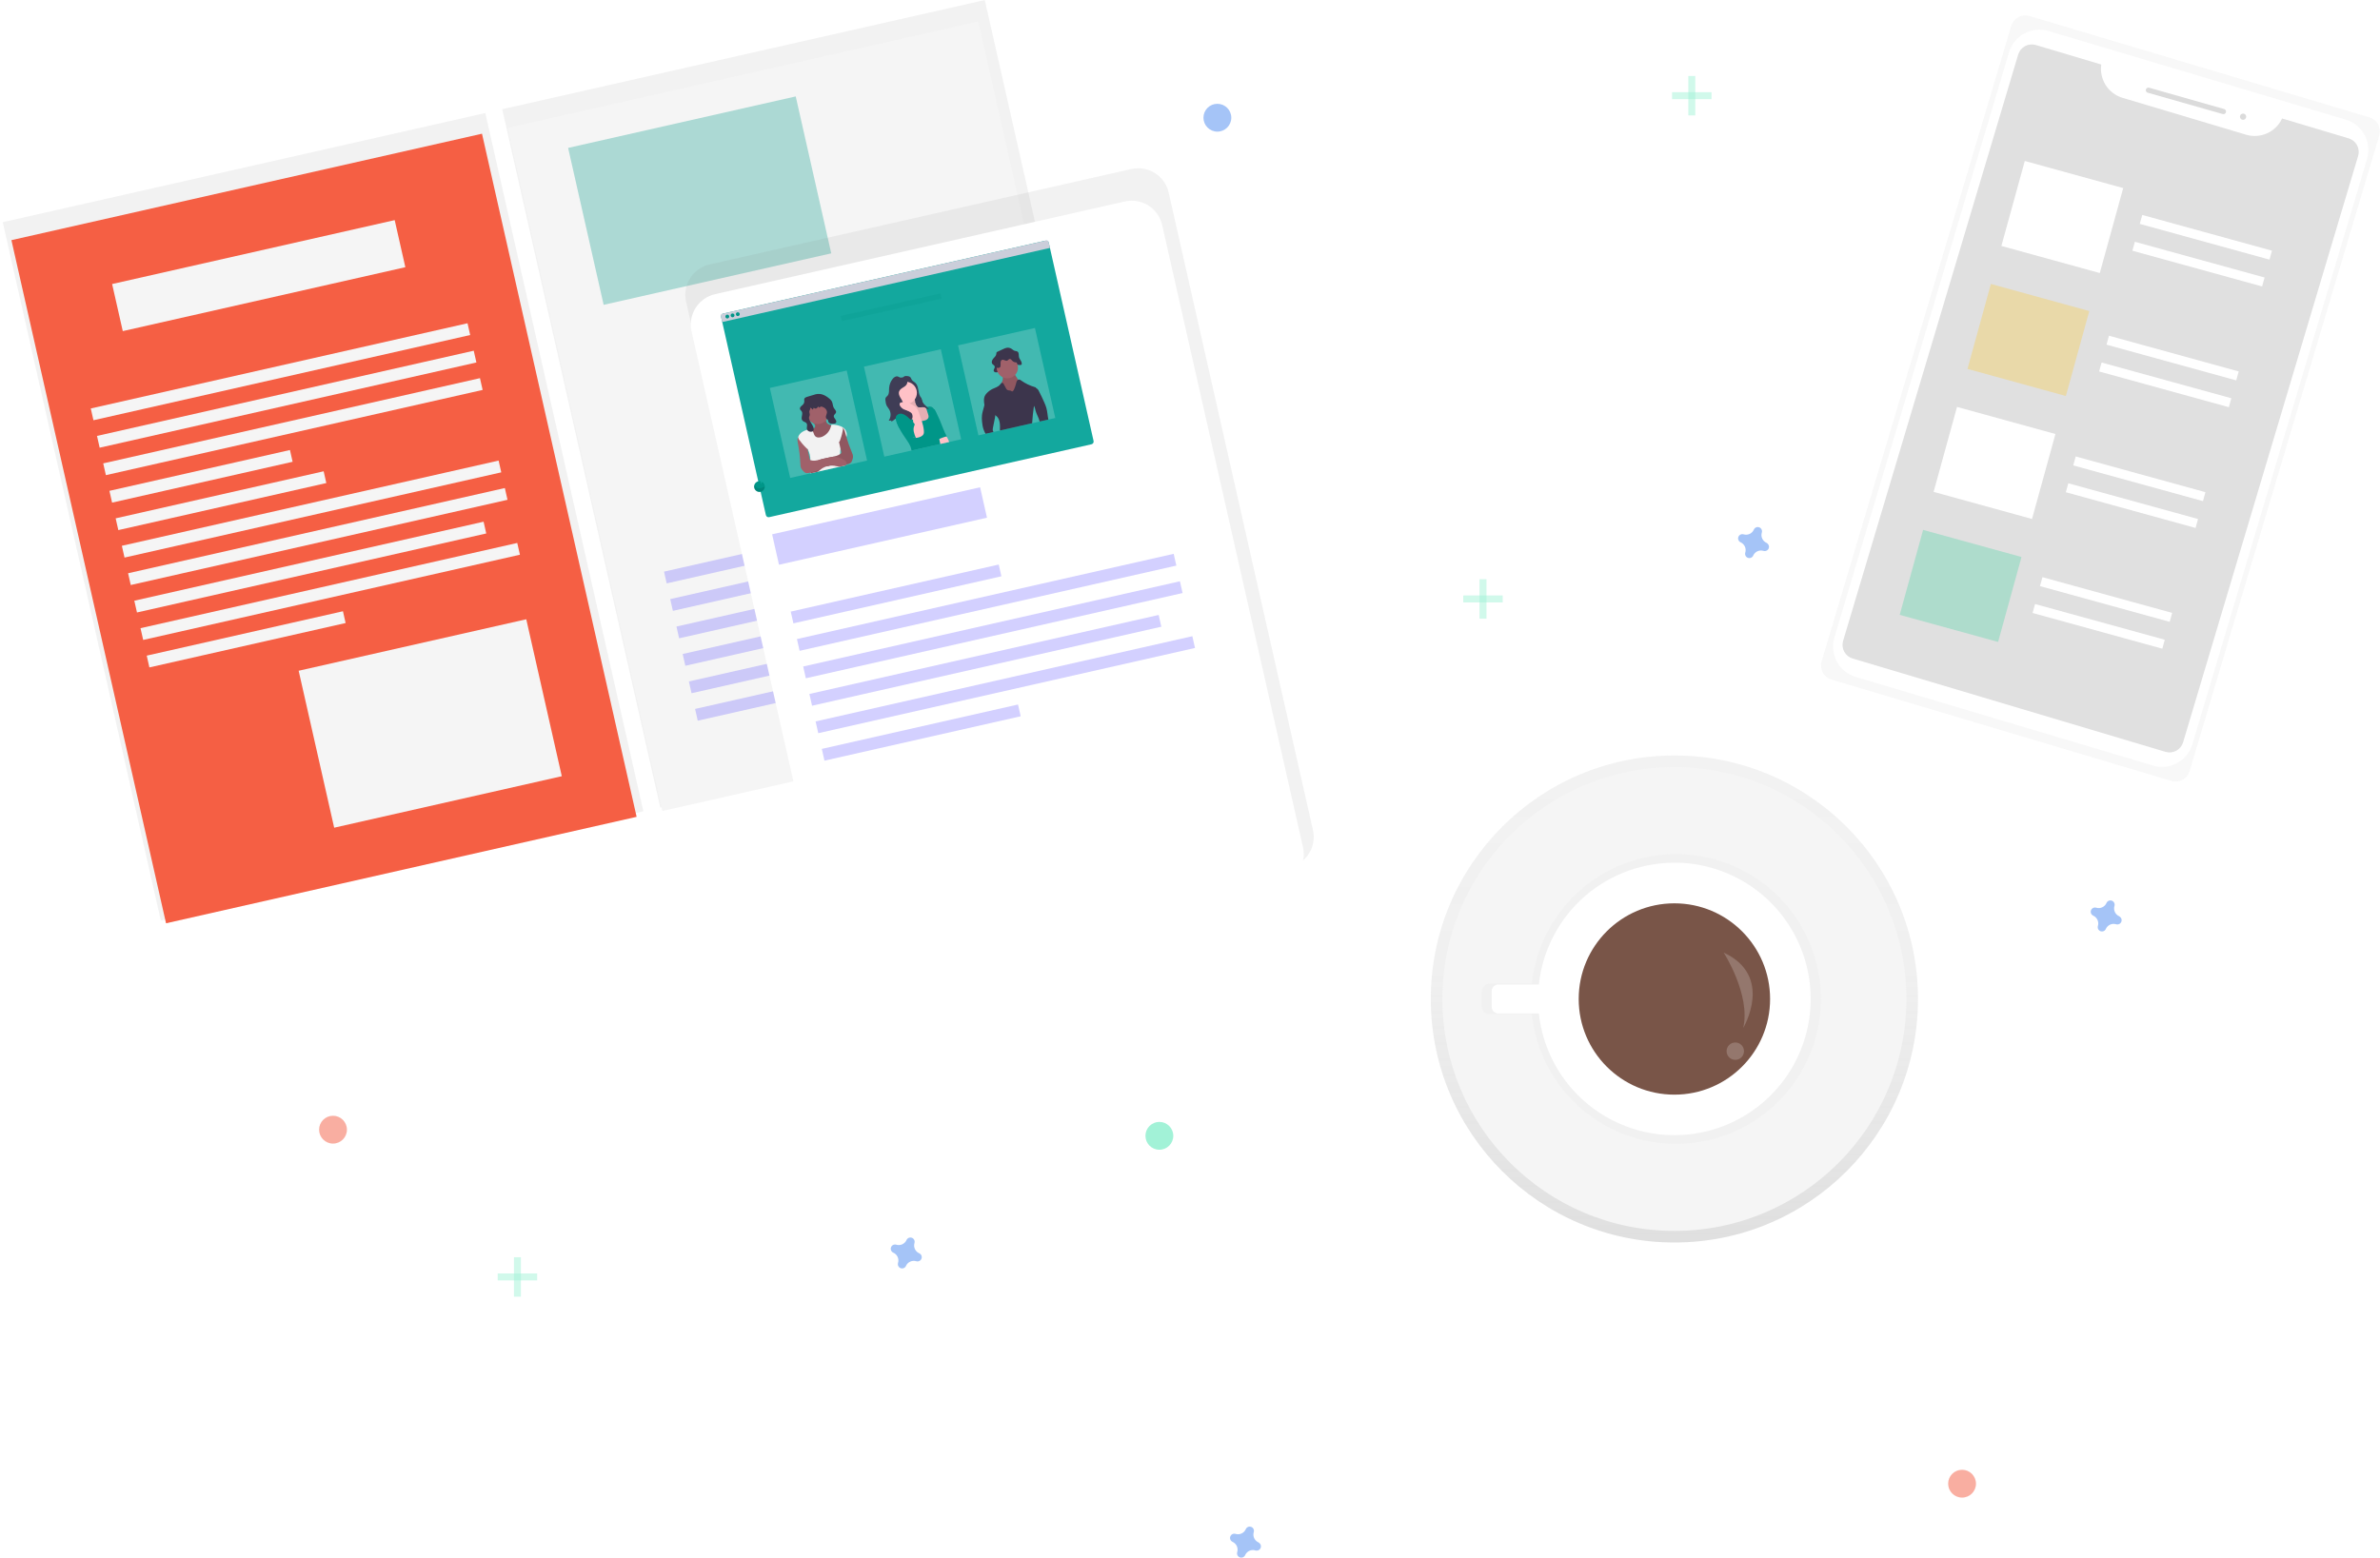 <svg width="860" height="563" viewBox="0 0 860 563" fill="none" xmlns="http://www.w3.org/2000/svg">
<path d="M605.033 449.092C653.646 449.092 693.054 409.687 693.054 361.078C693.054 312.469 653.646 273.063 605.033 273.063C556.42 273.063 517.012 312.469 517.012 361.078C517.012 409.687 556.42 449.092 605.033 449.092Z" fill="url(#paint0_linear)"/>
<path d="M605.034 444.901C651.331 444.901 688.863 407.372 688.863 361.078C688.863 314.783 651.331 277.254 605.034 277.254C558.736 277.254 521.204 314.783 521.204 361.078C521.204 407.372 558.736 444.901 605.034 444.901Z" fill="#F5F5F5"/>
<g opacity="0.5">
<path opacity="0.5" d="M607.381 308.713C594.151 308.267 581.242 312.844 571.248 321.523C561.254 330.203 554.914 342.342 553.503 355.503H538.414C537.605 355.503 536.829 355.825 536.256 356.397C535.684 356.969 535.363 357.745 535.363 358.555V363.584C535.363 364.394 535.684 365.171 536.256 365.744C536.828 366.318 537.604 366.641 538.414 366.643H553.503C554.572 376.635 558.492 386.108 564.795 393.934C571.098 401.76 579.519 407.608 589.054 410.781C598.589 413.954 608.835 414.319 618.572 411.831C628.308 409.343 637.123 404.108 643.966 396.75C650.81 389.392 655.393 380.221 657.168 370.33C658.944 360.44 657.838 350.248 653.982 340.969C650.126 331.69 643.682 323.715 635.42 317.996C627.157 312.277 617.424 309.055 607.381 308.713Z" fill="url(#paint1_linear)"/>
</g>
<path d="M606.701 311.857C594.265 311.435 582.13 315.735 572.735 323.895C563.341 332.054 557.383 343.467 556.06 355.839H541.457C540.81 355.839 540.19 356.096 539.732 356.553C539.275 357.011 539.018 357.631 539.018 358.278V363.869C539.016 364.19 539.079 364.508 539.201 364.805C539.323 365.102 539.502 365.372 539.729 365.599C539.956 365.827 540.225 366.007 540.522 366.13C540.818 366.253 541.136 366.317 541.457 366.317H556.06C557.07 375.707 560.759 384.608 566.688 391.96C572.616 399.312 580.534 404.805 589.496 407.783C598.459 410.761 608.09 411.099 617.239 408.758C626.389 406.416 634.673 401.493 641.103 394.575C647.532 387.657 651.837 379.036 653.504 369.74C655.171 360.445 654.129 350.865 650.504 342.145C646.878 333.424 640.821 325.93 633.055 320.555C625.289 315.181 616.141 312.153 606.701 311.832V311.857Z" fill="white"/>
<path d="M605.033 395.655C624.131 395.655 639.613 380.174 639.613 361.078C639.613 341.981 624.131 326.501 605.033 326.501C585.935 326.501 570.454 341.981 570.454 361.078C570.454 380.174 585.935 395.655 605.033 395.655Z" fill="#795548"/>
<path opacity="0.2" d="M622.847 344.313C622.847 344.313 632.714 359.636 629.889 371.556C629.889 371.556 641.164 352.821 622.847 344.313Z" fill="white"/>
<path opacity="0.2" d="M627.038 383.081C628.774 383.081 630.182 381.674 630.182 379.938C630.182 378.202 628.774 376.795 627.038 376.795C625.302 376.795 623.895 378.202 623.895 379.938C623.895 381.674 625.302 383.081 627.038 383.081Z" fill="white"/>
<path d="M175.366 40.852L0.991 80.306L58.107 332.705L232.482 293.251L175.366 40.852Z" fill="url(#paint2_linear)"/>
<path d="M355.85 0.019L181.475 39.474L238.591 291.872L412.966 252.418L355.85 0.019Z" fill="url(#paint3_linear)"/>
<g filter="url(#filter0_d)">
<path d="M174.166 44.326L4.125 82.8L59.999 329.713L230.04 291.239L174.166 44.326Z" fill="#F55F44"/>
</g>
<g filter="url(#filter1_d)">
<path d="M353.487 3.751L183.446 42.224L239.32 289.137L409.362 250.664L353.487 3.751Z" fill="#F5F5F5"/>
</g>
<path d="M142.619 79.561L40.514 102.663L44.364 119.677L146.469 96.574L142.619 79.561Z" fill="#F5F5F5"/>
<path d="M168.938 116.84L32.804 147.641L33.766 151.893L169.9 121.091L168.938 116.84Z" fill="#F5F5F5"/>
<path d="M171.182 126.761L35.048 157.563L36.01 161.814L172.144 131.012L171.182 126.761Z" fill="#F5F5F5"/>
<path d="M173.434 136.683L37.3 167.485L38.262 171.736L174.396 140.934L173.434 136.683Z" fill="#F5F5F5"/>
<path d="M104.771 162.654L39.541 177.413L40.503 181.665L105.733 166.906L104.771 162.654Z" fill="#F5F5F5"/>
<path d="M116.949 170.344L41.793 187.349L42.755 191.6L117.911 174.595L116.949 170.344Z" fill="#F5F5F5"/>
<path d="M180.169 166.473L44.034 197.275L44.996 201.527L181.131 170.725L180.169 166.473Z" fill="#F5F5F5"/>
<path d="M182.421 176.395L46.286 207.197L47.248 211.448L183.383 180.647L182.421 176.395Z" fill="#F5F5F5"/>
<path d="M174.741 188.566L48.533 217.122L49.495 221.373L175.703 192.817L174.741 188.566Z" fill="#F5F5F5"/>
<path d="M186.909 196.247L50.775 227.049L51.737 231.301L187.871 200.499L186.909 196.247Z" fill="#F5F5F5"/>
<path d="M123.923 220.934L53.019 236.976L53.981 241.228L124.885 225.185L123.923 220.934Z" fill="#F5F5F5"/>
<path opacity="0.3" d="M315.097 189.604L239.941 206.609L240.903 210.86L316.059 193.855L315.097 189.604Z" fill="#6C63FF"/>
<path opacity="0.3" d="M378.317 185.734L242.182 216.536L243.144 220.787L379.279 189.985L378.317 185.734Z" fill="#6C63FF"/>
<path opacity="0.3" d="M380.569 195.656L244.435 226.458L245.397 230.709L381.531 199.907L380.569 195.656Z" fill="#6C63FF"/>
<path opacity="0.3" d="M372.889 207.827L246.681 236.383L247.643 240.634L373.851 212.078L372.889 207.827Z" fill="#6C63FF"/>
<path opacity="0.3" d="M385.058 215.508L248.923 246.309L249.885 250.561L386.02 219.759L385.058 215.508Z" fill="#6C63FF"/>
<path opacity="0.3" d="M322.072 240.194L251.167 256.237L252.13 260.488L323.034 244.445L322.072 240.194Z" fill="#6C63FF"/>
<path d="M190.163 223.831L107.918 242.44L120.754 299.163L202.999 280.554L190.163 223.831Z" fill="#F5F5F5"/>
<path opacity="0.3" d="M287.531 34.849L205.287 53.458L218.123 110.181L300.367 91.572L287.531 34.849Z" fill="#009688"/>
<path opacity="0.3" d="M368.028 94.148L285.783 112.756L298.619 169.479L380.864 150.87L368.028 94.148Z" fill="#6C63FF"/>
<path d="M408.815 61.088L256.418 95.569C250.349 96.942 246.542 102.975 247.915 109.044L300.059 339.466C301.432 345.535 307.465 349.341 313.534 347.968L465.931 313.487C472 312.114 475.806 306.081 474.433 300.012L422.29 69.59C420.917 63.521 414.884 59.715 408.815 61.088Z" fill="url(#paint4_linear)"/>
<g filter="url(#filter2_d)">
<path d="M406.461 64.819L258.397 98.32C252.328 99.694 248.521 105.726 249.895 111.795L300.796 336.732C302.17 342.8 308.203 346.606 314.272 345.233L462.335 311.732C468.404 310.359 472.211 304.326 470.838 298.258L419.936 73.321C418.563 67.252 412.53 63.446 406.461 64.819Z" fill="white"/>
</g>
<g opacity="0.5">
<path opacity="0.5" d="M188.233 454.415H185.718V468.665H188.233V454.415Z" fill="#47E6B1"/>
<path opacity="0.5" d="M194.101 462.798V460.283H179.85V462.798H194.101Z" fill="#47E6B1"/>
</g>
<g opacity="0.5">
<path opacity="0.5" d="M612.578 27.461H610.063V41.711H612.578V27.461Z" fill="#47E6B1"/>
<path opacity="0.5" d="M618.446 35.843V33.328H604.195V35.843H618.446Z" fill="#47E6B1"/>
</g>
<path opacity="0.3" d="M360.886 204.048L285.73 221.053L286.692 225.304L361.848 208.299L360.886 204.048Z" fill="#6C63FF"/>
<path opacity="0.3" d="M354.153 176.118L278.997 193.123L281.486 204.123L356.642 187.118L354.153 176.118Z" fill="#6C63FF"/>
<path opacity="0.3" d="M424.105 200.178L287.971 230.98L288.933 235.231L425.067 204.429L424.105 200.178Z" fill="#6C63FF"/>
<path opacity="0.3" d="M426.358 210.1L290.224 240.901L291.186 245.153L427.32 214.351L426.358 210.1Z" fill="#6C63FF"/>
<path opacity="0.3" d="M418.678 222.271L292.469 250.827L293.431 255.078L419.64 226.522L418.678 222.271Z" fill="#6C63FF"/>
<path opacity="0.3" d="M430.846 229.951L294.712 260.753L295.674 265.005L431.808 234.203L430.846 229.951Z" fill="#6C63FF"/>
<path opacity="0.3" d="M367.86 254.638L296.956 270.681L297.918 274.932L368.822 258.889L367.86 254.638Z" fill="#6C63FF"/>
<g opacity="0.5">
<path opacity="0.5" d="M537.131 209.357H534.616V223.607H537.131V209.357Z" fill="#47E6B1"/>
<path opacity="0.5" d="M542.999 217.74V215.225H528.748V217.74H542.999Z" fill="#47E6B1"/>
</g>
<g opacity="0.5">
<path opacity="0.5" d="M753.075 242.048H750.561V256.298H753.075V242.048Z" fill="#47E6B1"/>
<path opacity="0.5" d="M758.935 250.439V247.924H744.684V250.439H758.935Z" fill="#47E6B1"/>
</g>
<path opacity="0.5" d="M332.16 452.99C331.467 452.688 330.91 452.142 330.593 451.456C330.276 450.77 330.222 449.991 330.441 449.268C330.485 449.159 330.507 449.042 330.508 448.925C330.53 448.593 330.444 448.263 330.262 447.984C330.081 447.706 329.815 447.493 329.503 447.378C329.191 447.263 328.85 447.252 328.531 447.346C328.213 447.441 327.933 447.636 327.734 447.902C327.67 447.998 327.614 448.099 327.566 448.204C327.258 448.89 326.709 449.439 326.023 449.748C325.337 450.057 324.562 450.104 323.844 449.88C323.732 449.845 323.617 449.822 323.5 449.813C323.169 449.792 322.839 449.878 322.56 450.059C322.281 450.24 322.069 450.507 321.954 450.819C321.839 451.131 321.828 451.471 321.922 451.79C322.017 452.109 322.211 452.389 322.478 452.588C322.571 452.657 322.673 452.716 322.779 452.764C323.473 453.064 324.032 453.61 324.349 454.297C324.666 454.983 324.719 455.762 324.498 456.485C324.464 456.594 324.441 456.707 324.431 456.821C324.407 457.153 324.492 457.484 324.673 457.764C324.853 458.045 325.12 458.259 325.432 458.375C325.745 458.491 326.086 458.503 326.406 458.408C326.726 458.314 327.006 458.119 327.206 457.852C327.273 457.755 327.329 457.651 327.373 457.542C327.683 456.855 328.233 456.305 328.921 455.996C329.608 455.687 330.384 455.641 331.104 455.865C331.212 455.9 331.325 455.923 331.439 455.932C331.771 455.954 332.101 455.867 332.379 455.686C332.658 455.505 332.871 455.238 332.986 454.926C333.101 454.614 333.112 454.274 333.017 453.955C332.923 453.636 332.728 453.357 332.462 453.158C332.369 453.089 332.267 453.033 332.16 452.99Z" fill="#4D8AF0"/>
<path opacity="0.5" d="M454.718 557.476C454.033 557.166 453.485 556.617 453.176 555.932C452.868 555.247 452.82 554.472 453.042 553.754C453.077 553.643 453.099 553.527 453.109 553.411C453.13 553.079 453.044 552.749 452.863 552.47C452.681 552.192 452.415 551.979 452.103 551.864C451.791 551.749 451.45 551.738 451.132 551.832C450.813 551.927 450.533 552.122 450.334 552.388C450.267 552.482 450.211 552.583 450.166 552.69C449.867 553.385 449.322 553.944 448.635 554.262C447.948 554.579 447.168 554.631 446.444 554.408C446.333 554.374 446.217 554.351 446.101 554.341C445.769 554.32 445.439 554.406 445.16 554.587C444.882 554.768 444.669 555.035 444.554 555.347C444.439 555.659 444.428 555.999 444.522 556.318C444.617 556.637 444.812 556.917 445.078 557.116C445.171 557.187 445.272 557.246 445.38 557.292C446.065 557.601 446.613 558.15 446.922 558.836C447.23 559.521 447.278 560.295 447.056 561.013C447.021 561.125 446.999 561.24 446.989 561.357C446.968 561.689 447.054 562.019 447.235 562.297C447.417 562.576 447.683 562.789 447.995 562.903C448.307 563.018 448.648 563.03 448.967 562.935C449.285 562.841 449.565 562.646 449.764 562.38C449.833 562.284 449.889 562.18 449.932 562.07C450.24 561.383 450.789 560.834 451.475 560.525C452.16 560.216 452.936 560.169 453.654 560.393C453.766 560.427 453.881 560.45 453.997 560.46C454.329 560.482 454.659 560.395 454.938 560.214C455.216 560.033 455.429 559.766 455.544 559.454C455.659 559.142 455.67 558.802 455.576 558.483C455.481 558.164 455.286 557.885 455.02 557.686C454.929 557.602 454.828 557.532 454.718 557.476Z" fill="#4D8AF0"/>
<path opacity="0.5" d="M638.305 196.197C637.62 195.887 637.071 195.338 636.763 194.653C636.454 193.968 636.406 193.193 636.628 192.475C636.663 192.364 636.686 192.248 636.695 192.132C636.716 191.8 636.63 191.47 636.449 191.191C636.268 190.913 636.001 190.7 635.689 190.585C635.377 190.47 635.037 190.459 634.718 190.553C634.399 190.648 634.119 190.843 633.92 191.109C633.853 191.203 633.797 191.304 633.753 191.411C633.453 192.106 632.908 192.666 632.221 192.983C631.534 193.3 630.754 193.352 630.031 193.129C629.919 193.095 629.804 193.072 629.687 193.062C629.355 193.041 629.026 193.127 628.747 193.308C628.468 193.489 628.256 193.756 628.141 194.068C628.026 194.38 628.014 194.72 628.109 195.039C628.203 195.358 628.398 195.638 628.664 195.837C628.757 195.908 628.858 195.967 628.966 196.013C629.651 196.322 630.199 196.871 630.508 197.557C630.817 198.242 630.865 199.016 630.643 199.734C630.608 199.846 630.585 199.961 630.576 200.078C630.554 200.41 630.641 200.74 630.822 201.018C631.003 201.297 631.27 201.51 631.581 201.625C631.893 201.739 632.234 201.751 632.553 201.656C632.872 201.562 633.151 201.367 633.35 201.101C633.419 201.005 633.476 200.901 633.518 200.791C633.826 200.104 634.375 199.555 635.061 199.246C635.747 198.937 636.522 198.89 637.24 199.114C637.352 199.148 637.467 199.171 637.584 199.181C637.915 199.203 638.245 199.116 638.524 198.935C638.803 198.754 639.015 198.487 639.13 198.175C639.245 197.864 639.256 197.523 639.162 197.204C639.067 196.885 638.873 196.606 638.606 196.407C638.516 196.323 638.414 196.253 638.305 196.197Z" fill="#4D8AF0"/>
<path opacity="0.5" d="M765.725 331.153C765.04 330.843 764.492 330.294 764.183 329.609C763.875 328.924 763.827 328.149 764.049 327.431C764.084 327.319 764.106 327.204 764.116 327.087C764.137 326.756 764.051 326.426 763.869 326.147C763.688 325.868 763.422 325.656 763.11 325.541C762.798 325.426 762.457 325.415 762.138 325.509C761.82 325.604 761.54 325.798 761.341 326.065C761.274 326.159 761.218 326.26 761.173 326.366C760.874 327.061 760.328 327.621 759.641 327.938C758.954 328.256 758.174 328.308 757.451 328.085C757.339 328.05 757.224 328.028 757.108 328.018C756.776 327.996 756.446 328.083 756.167 328.264C755.889 328.445 755.676 328.712 755.561 329.023C755.446 329.335 755.435 329.676 755.529 329.995C755.624 330.314 755.819 330.593 756.085 330.792C756.177 330.864 756.279 330.923 756.387 330.968C757.072 331.278 757.62 331.827 757.929 332.512C758.237 333.198 758.285 333.972 758.063 334.69C758.028 334.802 758.006 334.917 757.996 335.034C757.975 335.365 758.061 335.695 758.242 335.974C758.424 336.253 758.69 336.465 759.002 336.58C759.314 336.695 759.655 336.706 759.973 336.612C760.292 336.518 760.572 336.323 760.771 336.056C760.84 335.961 760.896 335.856 760.939 335.746C761.247 335.06 761.796 334.511 762.481 334.202C763.167 333.893 763.942 333.846 764.661 334.07C764.772 334.104 764.888 334.127 765.004 334.137C765.336 334.158 765.666 334.072 765.944 333.891C766.223 333.709 766.436 333.443 766.551 333.131C766.666 332.819 766.677 332.478 766.583 332.16C766.488 331.841 766.293 331.561 766.027 331.362C765.936 331.279 765.835 331.209 765.725 331.153Z" fill="#4D8AF0"/>
<path opacity="0.5" d="M120.331 413.342C123.109 413.342 125.361 411.09 125.361 408.312C125.361 405.535 123.109 403.283 120.331 403.283C117.553 403.283 115.301 405.535 115.301 408.312C115.301 411.09 117.553 413.342 120.331 413.342Z" fill="#F55F44"/>
<path opacity="0.5" d="M439.889 47.578C442.667 47.578 444.919 45.327 444.919 42.549C444.919 39.771 442.667 37.519 439.889 37.519C437.111 37.519 434.859 39.771 434.859 42.549C434.859 45.327 437.111 47.578 439.889 47.578Z" fill="#4D8AF0"/>
<path opacity="0.5" d="M418.932 415.563C421.71 415.563 423.961 413.311 423.961 410.534C423.961 407.756 421.71 405.504 418.932 405.504C416.154 405.504 413.902 407.756 413.902 410.534C413.902 413.311 416.154 415.563 418.932 415.563Z" fill="#47E6B1"/>
<path opacity="0.5" d="M708.981 541.298C711.759 541.298 714.011 539.046 714.011 536.269C714.011 533.491 711.759 531.239 708.981 531.239C706.204 531.239 703.952 533.491 703.952 536.269C703.952 539.046 706.204 541.298 708.981 541.298Z" fill="#F55F44"/>
<g opacity="0.5">
<path opacity="0.5" d="M658.239 239.07L726.773 9.338C727.173 7.998 728.089 6.872 729.319 6.207C730.549 5.542 731.993 5.393 733.333 5.793L856.176 42.435C857.516 42.835 858.643 43.75 859.308 44.98C859.973 46.211 860.122 47.654 859.722 48.995L791.187 278.726C790.788 280.064 789.874 281.188 788.646 281.852C787.417 282.516 785.976 282.665 784.638 282.266L661.779 245.619C660.442 245.218 659.319 244.303 658.655 243.076C657.992 241.848 657.842 240.408 658.239 239.07Z" fill="url(#paint5_linear)"/>
</g>
<path d="M847.62 43.246L740.185 11.2C734.133 9.395 727.764 12.837 725.959 18.888L662.85 230.434C661.045 236.485 664.487 242.854 670.538 244.659L777.974 276.705C784.025 278.51 790.394 275.068 792.199 269.017L855.309 57.471C857.114 51.42 853.671 45.051 847.62 43.246Z" fill="white"/>
<path d="M824.624 42.825C823.524 45.201 821.606 47.101 819.22 48.179C816.834 49.256 814.14 49.439 811.63 48.693L766.957 35.357C764.448 34.602 762.293 32.973 760.883 30.764C759.474 28.555 758.905 25.913 759.279 23.32L735.639 16.27C734.336 15.884 732.933 16.03 731.738 16.676C730.542 17.322 729.651 18.414 729.259 19.715L665.993 231.646C665.801 232.291 665.739 232.968 665.808 233.637C665.878 234.306 666.079 234.955 666.4 235.547C666.721 236.139 667.155 236.661 667.678 237.085C668.201 237.509 668.802 237.825 669.447 238.017L782.483 271.747C783.784 272.135 785.187 271.99 786.382 271.344C787.576 270.698 788.466 269.604 788.854 268.302L852.095 56.371C852.288 55.727 852.352 55.05 852.283 54.381C852.215 53.712 852.014 53.063 851.694 52.471C851.374 51.879 850.941 51.356 850.418 50.932C849.895 50.508 849.294 50.192 848.649 50.001L824.624 42.825Z" fill="#E0E0E0"/>
<path d="M803.689 39.418L776.567 31.698C776.068 31.556 775.548 31.845 775.407 32.344C775.265 32.843 775.554 33.362 776.052 33.504L803.175 41.224C803.674 41.366 804.193 41.077 804.335 40.578C804.477 40.08 804.188 39.56 803.689 39.418Z" fill="#DBDBDB"/>
<path d="M810.524 43.312C811.149 43.312 811.655 42.805 811.655 42.18C811.655 41.555 811.149 41.048 810.524 41.048C809.899 41.048 809.392 41.555 809.392 42.18C809.392 42.805 809.899 43.312 810.524 43.312Z" fill="#DBDBDB"/>
<path d="M767.207 67.98L731.646 58.186L723.187 88.895L758.748 98.689L767.207 67.98Z" fill="white"/>
<path opacity="0.3" d="M754.953 112.428L719.393 102.634L710.933 133.343L746.494 143.137L754.953 112.428Z" fill="#FFCA28"/>
<path d="M742.718 156.871L707.157 147.077L698.698 177.786L734.259 187.58L742.718 156.871Z" fill="white"/>
<path opacity="0.3" d="M730.463 201.319L694.903 191.525L686.444 222.234L722.004 232.029L730.463 201.319Z" fill="#3AD29F"/>
<path d="M820.966 90.606L774.09 77.695L773.2 80.928L820.075 93.838L820.966 90.606Z" fill="white"/>
<path d="M818.293 100.302L771.417 87.391L770.527 90.624L817.402 103.535L818.293 100.302Z" fill="white"/>
<path d="M808.942 134.255L762.067 121.344L761.176 124.576L808.052 137.487L808.942 134.255Z" fill="white"/>
<path d="M806.272 143.943L759.396 131.032L758.506 134.265L805.381 147.175L806.272 143.943Z" fill="white"/>
<path d="M796.921 177.895L750.046 164.985L749.155 168.217L796.031 181.128L796.921 177.895Z" fill="white"/>
<path d="M794.249 187.592L747.373 174.681L746.483 177.914L793.358 190.824L794.249 187.592Z" fill="white"/>
<path d="M784.9 221.528L738.024 208.617L737.134 211.849L784.009 224.76L784.9 221.528Z" fill="white"/>
<path d="M782.227 231.232L735.352 218.322L734.462 221.554L781.337 234.465L782.227 231.232Z" fill="white"/>
<path d="M378.964 87.74L395.156 159.38C395.214 159.639 395.168 159.911 395.026 160.136C394.884 160.36 394.659 160.52 394.4 160.578L277.944 186.924C277.816 186.953 277.683 186.957 277.554 186.934C277.424 186.912 277.3 186.864 277.189 186.794C277.078 186.724 276.982 186.632 276.906 186.525C276.83 186.417 276.777 186.296 276.748 186.168L260.556 114.527C260.527 114.399 260.523 114.266 260.545 114.137C260.568 114.007 260.615 113.883 260.685 113.772C260.755 113.661 260.847 113.564 260.954 113.488C261.061 113.412 261.182 113.358 261.311 113.329L377.762 86.984C377.891 86.955 378.024 86.951 378.154 86.973C378.284 86.995 378.408 87.042 378.52 87.112C378.632 87.182 378.728 87.274 378.804 87.382C378.881 87.489 378.935 87.611 378.964 87.74Z" fill="#13A89E"/>
<path d="M378.89 87.414L379.386 89.609L260.979 116.396L260.483 114.202C260.443 114.029 260.475 113.848 260.569 113.698C260.664 113.548 260.814 113.442 260.987 113.403L378.091 86.91C378.264 86.871 378.446 86.902 378.595 86.996C378.745 87.091 378.851 87.241 378.89 87.414Z" fill="#CBCEDA"/>
<path d="M262.962 115.093C263.336 115.008 263.571 114.636 263.486 114.262C263.402 113.888 263.03 113.653 262.656 113.737C262.282 113.822 262.047 114.194 262.132 114.568C262.216 114.943 262.588 115.178 262.962 115.093Z" fill="#009688"/>
<path d="M264.859 114.664C265.233 114.579 265.468 114.207 265.383 113.833C265.299 113.458 264.927 113.224 264.553 113.308C264.179 113.393 263.944 113.765 264.028 114.139C264.113 114.514 264.485 114.748 264.859 114.664Z" fill="#009688"/>
<path d="M266.755 114.235C267.13 114.15 267.364 113.778 267.28 113.404C267.195 113.029 266.823 112.795 266.449 112.879C266.075 112.964 265.84 113.336 265.925 113.71C266.009 114.084 266.381 114.319 266.755 114.235Z" fill="#009688"/>
<path opacity="0.2" d="M339.811 106.042L303.773 114.195L304.202 116.092L340.24 107.94L339.811 106.042Z" fill="#009688"/>
<path opacity="0.2" d="M305.956 133.932L278.183 140.216L285.535 172.746L313.308 166.463L305.956 133.932Z" fill="white"/>
<path opacity="0.2" d="M339.961 126.239L312.188 132.522L319.54 165.053L347.313 158.77L339.961 126.239Z" fill="white"/>
<path opacity="0.2" d="M353.545 157.36L381.318 151.077L373.966 118.546L346.193 124.83L353.545 157.36Z" fill="white"/>
<path d="M294.564 153.889C294.592 154.397 294.178 154.814 293.764 155.108C293.351 155.403 292.876 155.677 292.674 156.143C292.402 156.774 292.743 157.514 293.234 157.994C293.793 158.545 294.527 158.879 295.243 159.202C295.56 159.367 295.902 159.475 296.255 159.521C296.518 159.529 296.781 159.498 297.035 159.43C297.861 159.243 298.668 158.983 299.447 158.653C300.446 158.227 301.474 157.596 301.823 156.565C302.105 155.722 301.868 154.802 301.628 153.945C301.128 154.014 300.629 153.846 300.153 153.681C299.591 153.487 298.978 153.251 298.692 152.73C298.392 152.183 298.497 151.402 297.995 151.035C297.654 150.788 297.186 150.855 296.775 150.937C296.216 151.048 295.659 151.166 295.104 151.29C294.722 151.377 293.833 151.41 293.576 151.736C293.102 152.329 294.528 153.244 294.564 153.889Z" fill="#A0616A"/>
<path opacity="0.1" d="M294.564 153.889C294.592 154.397 294.178 154.814 293.764 155.108C293.351 155.403 292.876 155.677 292.674 156.143C292.402 156.774 292.743 157.514 293.234 157.994C293.793 158.545 294.527 158.879 295.243 159.202C295.56 159.367 295.902 159.475 296.255 159.521C296.518 159.529 296.781 159.498 297.035 159.43C297.861 159.243 298.668 158.983 299.447 158.653C300.446 158.227 301.474 157.596 301.823 156.565C302.105 155.722 301.868 154.802 301.628 153.945C301.128 154.014 300.629 153.846 300.153 153.681C299.591 153.487 298.978 153.251 298.692 152.73C298.392 152.183 298.497 151.402 297.995 151.035C297.654 150.788 297.186 150.855 296.775 150.937C296.216 151.048 295.659 151.166 295.104 151.29C294.722 151.377 293.833 151.41 293.576 151.736C293.102 152.329 294.528 153.244 294.564 153.889Z" fill="black"/>
<path d="M296.393 153.181C298.588 152.685 299.965 150.502 299.468 148.307C298.972 146.111 296.791 144.734 294.596 145.23C292.402 145.727 291.025 147.909 291.521 150.105C292.018 152.3 294.199 153.678 296.393 153.181Z" fill="#A0616A"/>
<path d="M305.979 156.975C306.007 157.22 305.983 157.468 305.909 157.704C305.885 157.768 305.856 157.829 305.822 157.888C305.654 158.184 305.372 158.418 305.122 158.655C304.421 159.334 303.655 160.184 303.716 161.16C303.733 161.465 303.73 161.77 303.708 162.074C303.664 162.762 303.559 163.452 303.56 164.13C303.555 164.525 303.601 164.918 303.698 165.3C303.73 165.42 303.768 165.537 303.812 165.652C304.147 166.537 304.801 167.251 305.528 167.905C305.607 167.976 305.686 168.046 305.765 168.115L305.817 168.159L292.846 171.094C292.849 171.006 292.852 170.92 292.854 170.833C292.853 170.819 292.854 170.806 292.855 170.792C292.867 170.247 292.862 169.702 292.822 169.161C292.791 168.68 292.725 168.202 292.625 167.73C292.533 167.323 292.521 166.853 292.81 166.548C292.814 166.46 292.817 166.371 292.82 166.284C292.841 164.985 292.544 163.7 291.954 162.543C291.918 162.471 291.879 162.4 291.842 162.329C291.825 162.297 291.806 162.266 291.789 162.234C291.593 161.899 291.414 161.554 291.253 161.2C291.073 160.775 290.949 160.307 290.627 159.978C290.305 159.649 289.844 159.519 289.421 159.342C289.214 159.261 289.02 159.151 288.844 159.015C288.654 158.875 288.514 158.676 288.446 158.45C288.428 158.382 288.418 158.313 288.415 158.243C288.419 157.948 288.504 157.66 288.661 157.411C289.28 156.318 290.452 155.652 291.686 155.356C291.877 155.313 292.066 155.27 292.258 155.244C292.48 155.197 292.708 155.197 292.929 155.243C293.067 155.279 293.196 155.344 293.307 155.434C293.462 155.559 293.594 155.712 293.694 155.885C293.776 156.023 293.847 156.168 293.905 156.319C294.091 156.785 294.223 157.297 294.572 157.657C295.205 158.308 296.289 158.209 297.122 157.848C297.864 157.52 298.524 157.032 299.056 156.419C299.588 155.806 299.978 155.083 300.198 154.302C300.241 154.115 300.294 153.93 300.358 153.749C300.393 153.657 300.438 153.57 300.493 153.489C301.748 153.438 302.997 153.694 304.132 154.233C304.485 154.393 304.812 154.608 305.098 154.869C305.65 155.42 305.924 156.201 305.979 156.975Z" fill="#F2F2F2"/>
<path d="M308.235 165.069C308.211 165.472 308.125 165.87 307.979 166.247C307.897 166.557 307.758 166.85 307.571 167.111C307.175 167.598 306.508 167.741 305.885 167.845L305.836 167.856L305.527 167.907L303.755 168.198C303.288 168.286 302.815 168.341 302.34 168.363C302.212 168.366 302.085 168.364 301.957 168.358C301.238 168.33 300.515 168.209 299.805 168.328C299.599 168.362 299.399 168.42 299.192 168.467L299.135 168.48C298.999 168.511 298.861 168.532 298.722 168.545C298.493 168.562 298.259 168.541 298.03 168.582C297.443 168.683 297.01 169.147 296.587 169.576L296.471 169.691C296.168 169.995 295.834 170.267 295.475 170.503L293.126 171.035C293.079 171.013 293.035 170.988 292.993 170.958C292.943 170.922 292.896 170.882 292.855 170.837C292.845 170.826 292.836 170.815 292.828 170.804C292.714 170.658 292.634 170.488 292.594 170.308C292.553 170.127 292.552 169.94 292.591 169.759C292.636 169.551 292.713 169.352 292.818 169.167C292.934 168.965 293.064 168.771 293.208 168.588C293.949 167.62 294.854 166.74 295.971 166.253C296.049 166.22 296.129 166.188 296.208 166.159C296.777 165.959 297.362 165.806 297.956 165.702L298.51 165.588L300.83 165.113L300.894 165.098C301.826 164.906 302.803 164.692 303.558 164.132C303.654 164.061 303.746 163.984 303.833 163.902C303.91 163.839 303.969 163.758 304.006 163.666C304.036 163.545 304.03 163.418 303.991 163.299L303.707 162.081L303.159 159.733C303.028 159.156 302.894 158.58 302.757 158.005C302.694 157.831 302.67 157.646 302.689 157.462C302.708 157.278 302.769 157.101 302.866 156.944C303.108 156.444 303.591 154.76 304.168 154.604C304.27 154.575 304.379 154.58 304.478 154.619C305.049 154.838 305.335 156.091 305.443 156.511C305.562 156.975 305.687 157.437 305.82 157.897C306.363 159.782 307.019 161.632 307.784 163.437C308.006 163.955 308.243 164.497 308.235 165.069Z" fill="#A0616A"/>
<path opacity="0.1" d="M308.235 165.069C308.211 165.472 308.125 165.87 307.979 166.247C307.897 166.557 307.758 166.85 307.571 167.111C307.175 167.598 306.508 167.741 305.885 167.845L305.836 167.856L305.527 167.907L303.755 168.198C303.288 168.286 302.815 168.341 302.34 168.363C302.212 168.366 302.085 168.364 301.957 168.358C301.238 168.33 300.515 168.209 299.805 168.328C299.599 168.362 299.399 168.42 299.192 168.467L299.135 168.48C298.999 168.511 298.861 168.532 298.722 168.545C298.493 168.562 298.259 168.541 298.03 168.582C297.443 168.683 297.01 169.147 296.587 169.576L296.471 169.691C296.168 169.995 295.834 170.267 295.475 170.503L293.126 171.035C293.079 171.013 293.035 170.988 292.993 170.958C292.943 170.922 292.896 170.882 292.855 170.837C292.845 170.826 292.836 170.815 292.828 170.804C292.714 170.658 292.634 170.488 292.594 170.308C292.553 170.127 292.552 169.94 292.591 169.759C292.636 169.551 292.713 169.352 292.818 169.167C292.934 168.965 293.064 168.771 293.208 168.588C293.949 167.62 294.854 166.74 295.971 166.253C296.049 166.22 296.129 166.188 296.208 166.159C296.777 165.959 297.362 165.806 297.956 165.702L298.51 165.588L300.83 165.113L300.894 165.098C301.826 164.906 302.803 164.692 303.558 164.132C303.654 164.061 303.746 163.984 303.833 163.902C303.91 163.839 303.969 163.758 304.006 163.666C304.036 163.545 304.03 163.418 303.991 163.299L303.707 162.081L303.159 159.733C303.028 159.156 302.894 158.58 302.757 158.005C302.694 157.831 302.67 157.646 302.689 157.462C302.708 157.278 302.769 157.101 302.866 156.944C303.108 156.444 303.591 154.76 304.168 154.604C304.27 154.575 304.379 154.58 304.478 154.619C305.049 154.838 305.335 156.091 305.443 156.511C305.562 156.975 305.687 157.437 305.82 157.897C306.363 159.782 307.019 161.632 307.784 163.437C308.006 163.955 308.243 164.497 308.235 165.069Z" fill="black"/>
<path d="M291.453 143.494C291.12 143.623 290.76 143.801 290.64 144.137C290.545 144.397 290.621 144.684 290.631 144.961C290.646 145.405 290.494 145.84 290.205 146.178C289.968 146.453 289.651 146.648 289.401 146.911C289.152 147.174 288.964 147.555 289.083 147.898C289.186 148.198 289.485 148.377 289.665 148.641C289.998 149.122 289.88 149.768 289.765 150.341C289.649 150.914 289.568 151.577 289.949 152.019C290.352 152.485 291.127 152.52 291.46 153.036C291.87 153.656 291.371 154.528 291.619 155.232C291.826 155.809 292.508 156.101 293.119 156.053C293.412 156.03 293.719 155.93 293.892 155.693C294.065 155.456 294.063 155.133 294.008 154.845C293.795 153.733 292.939 152.863 292.51 151.814C292.369 151.469 292.274 151.086 292.368 150.724C292.427 150.495 292.554 150.29 292.598 150.056C292.681 149.572 292.353 149.083 292.45 148.601C292.518 148.384 292.606 148.173 292.711 147.972C292.796 147.761 292.825 147.499 292.681 147.322C293.081 147.466 293.433 147.72 293.694 148.056C293.939 147.946 293.807 147.398 294.076 147.42C294.152 147.427 294.209 147.492 294.268 147.54C294.384 147.622 294.52 147.668 294.662 147.673C294.803 147.678 294.943 147.642 295.063 147.568C295.303 147.416 295.495 147.199 295.617 146.943L296.165 147.377C296.183 147.277 296.232 147.184 296.304 147.112C296.375 147.04 296.468 146.991 296.568 146.973C296.77 146.941 296.976 146.964 297.167 147.038C298.09 147.341 298.924 148.199 298.815 149.164C298.766 149.577 298.566 149.952 298.466 150.356C298.367 150.76 298.431 151.259 298.785 151.475C298.858 151.521 298.944 151.55 299.01 151.603C299.28 151.806 299.232 152.219 299.367 152.52C299.611 153.076 300.349 153.153 300.956 153.158C301.384 153.158 301.883 153.118 302.1 152.756C302.338 152.361 302.079 151.86 301.798 151.493C301.517 151.126 301.192 150.702 301.303 150.255C301.414 149.809 301.974 149.534 302.092 149.067C302.243 148.473 301.633 147.997 301.314 147.473C300.877 146.757 300.972 145.821 300.578 145.075C300.358 144.704 300.07 144.377 299.73 144.11C298.905 143.402 297.97 142.792 296.918 142.511C295.924 142.246 295.011 142.372 294.059 142.712C293.204 143.022 292.305 143.163 291.453 143.494Z" fill="#3C354C"/>
<path d="M303.246 159.762C303.202 159.748 303.16 159.725 303.125 159.693C303.09 159.662 303.062 159.624 303.042 159.582C302.55 158.804 302.076 158.016 301.619 157.218C301.525 157.08 301.466 156.922 301.448 156.757C301.464 156.541 301.552 156.338 301.699 156.18C302.061 155.712 302.496 155.305 302.986 154.974C303.342 154.732 303.856 154.33 304.301 154.49C304.853 154.688 304.513 155.582 304.429 156.028C304.316 156.64 304.168 157.244 303.984 157.838C303.928 158.022 303.381 159.783 303.246 159.762Z" fill="#F2F2F2"/>
<path d="M305.886 167.844C305.867 167.918 305.838 167.989 305.8 168.055C305.789 168.076 305.777 168.096 305.762 168.114C305.748 168.138 305.731 168.16 305.713 168.181L303.357 168.714C302.932 168.656 302.514 168.554 302.109 168.409L301.955 168.356C301.389 168.151 300.798 167.918 300.225 168.079C300.001 168.141 299.799 168.261 299.584 168.344C299.453 168.393 299.32 168.432 299.184 168.463L299.127 168.476C298.922 168.522 298.718 168.558 298.513 168.615C297.822 168.812 297.222 169.233 296.584 169.568C296.471 169.628 296.357 169.685 296.241 169.737C295.802 169.922 295.352 170.076 294.892 170.198L292.866 170.784L292.817 170.795C292.211 170.969 291.548 171.128 290.98 170.859C290.698 170.704 290.447 170.499 290.24 170.254C289.946 169.977 289.697 169.655 289.502 169.301C289.244 168.79 289.229 168.197 289.204 167.626C289.096 165.188 288.806 162.761 288.336 160.365C288.253 159.938 287.971 158.68 288.396 158.24C288.443 158.189 288.502 158.149 288.568 158.125C288.6 158.114 288.634 158.106 288.668 158.102C289.256 157.995 290.417 159.306 290.85 159.654C291.005 159.754 291.136 159.888 291.232 160.045C291.328 160.203 291.387 160.381 291.405 160.565C291.531 161.121 291.653 161.68 291.772 162.24C291.778 162.265 291.784 162.291 291.789 162.315C292.051 163.504 292.312 164.693 292.571 165.881C292.586 166.005 292.635 166.123 292.714 166.219C292.741 166.247 292.771 166.27 292.804 166.289C292.857 166.317 292.914 166.34 292.972 166.358C293.993 166.685 295.098 166.429 296.14 166.173L296.203 166.158L298.503 165.588L299.052 165.453C299.633 165.291 300.226 165.178 300.826 165.112C300.91 165.105 300.995 165.1 301.08 165.096C302.02 165.084 302.952 165.274 303.812 165.655C304.074 165.764 304.332 165.883 304.585 166.013C304.98 166.209 305.379 166.449 305.646 166.804C305.759 166.95 305.839 167.118 305.881 167.298C305.922 167.477 305.924 167.664 305.886 167.844Z" fill="#A0616A"/>
<path d="M291.873 162.335C291.907 162.303 291.934 162.264 291.953 162.221C291.971 162.178 291.981 162.131 291.98 162.084C292.09 161.17 292.179 160.255 292.248 159.338C292.273 159.173 292.257 159.005 292.203 158.848C292.096 158.66 291.929 158.515 291.728 158.435C291.201 158.168 290.634 157.988 290.049 157.901C289.624 157.836 288.988 157.693 288.654 158.03C288.241 158.446 288.93 159.107 289.2 159.473C289.564 159.977 289.958 160.459 290.38 160.916C290.509 161.058 291.761 162.412 291.873 162.335Z" fill="#F2F2F2"/>
<path d="M361.696 130.366C362.458 129.988 363.386 131.181 364.161 130.839C364.587 130.651 364.812 130.045 365.272 129.982C365.796 129.911 366.174 130.563 366.553 131.017C367.21 131.803 368.255 132.133 369.119 131.824C369.315 131.393 369.134 130.838 368.888 130.409C368.641 129.981 368.323 129.582 368.207 129.093C368.053 128.445 368.247 127.646 367.805 127.189C367.465 126.839 366.951 126.921 366.522 126.754C366.187 126.625 365.908 126.345 365.604 126.133C365.114 125.785 364.515 125.624 363.917 125.681C363.425 125.735 362.966 125.947 362.515 126.158L360.407 127.139C360.282 127.183 360.173 127.266 360.098 127.376C360.038 127.534 360.012 127.702 360.021 127.87C359.967 128.606 359.382 129.078 358.93 129.582C358.479 130.086 358.139 130.958 358.581 131.534C358.831 131.861 359.278 131.996 359.412 132.396C359.532 132.754 359.335 133.113 359.181 133.433C358.526 134.787 360.71 134.919 361.025 134.03C361.377 133.05 360.607 130.909 361.696 130.366Z" fill="#3C354C"/>
<path d="M362.154 137.844C362.018 138.138 361.815 138.404 361.723 138.715C361.619 139.154 361.69 139.617 361.921 140.005C362.153 140.387 362.436 140.735 362.763 141.04C363.155 141.469 363.599 141.847 364.085 142.166C364.574 142.488 365.16 142.63 365.743 142.569C366.356 142.477 366.882 142.096 367.369 141.711C367.581 141.565 367.762 141.379 367.901 141.163C367.994 140.967 368.055 140.758 368.08 140.542L368.296 139.31C368.366 139.006 368.391 138.694 368.371 138.384C368.314 137.905 368.047 137.48 367.79 137.072L366.394 134.899C366.328 134.771 366.229 134.663 366.107 134.586C365.998 134.539 365.879 134.517 365.76 134.522C365.183 134.504 364.606 134.539 364.036 134.627C363.612 134.693 362.632 134.76 362.321 135.078C362.035 135.372 362.301 135.896 362.343 136.264C362.426 136.798 362.361 137.345 362.154 137.844Z" fill="#A0616A"/>
<path opacity="0.1" d="M362.154 137.844C362.018 138.138 361.815 138.404 361.723 138.715C361.619 139.154 361.69 139.617 361.921 140.005C362.153 140.387 362.436 140.735 362.763 141.04C363.155 141.469 363.599 141.847 364.085 142.166C364.574 142.488 365.16 142.63 365.743 142.569C366.356 142.477 366.882 142.096 367.369 141.711C367.581 141.565 367.762 141.379 367.901 141.163C367.994 140.967 368.055 140.758 368.08 140.542L368.296 139.31C368.366 139.006 368.391 138.694 368.371 138.384C368.314 137.905 368.047 137.48 367.79 137.072L366.394 134.899C366.328 134.771 366.229 134.663 366.107 134.586C365.998 134.539 365.879 134.517 365.76 134.522C365.183 134.504 364.606 134.539 364.036 134.627C363.612 134.693 362.632 134.76 362.321 135.078C362.035 135.372 362.301 135.896 362.343 136.264C362.426 136.798 362.361 137.345 362.154 137.844Z" fill="black"/>
<path d="M364.843 136.65C366.916 136.181 368.216 134.12 367.748 132.046C367.279 129.973 365.219 128.672 363.146 129.141C361.074 129.61 359.773 131.671 360.242 133.744C360.711 135.818 362.771 137.119 364.843 136.65Z" fill="#A0616A"/>
<path d="M374.43 140.39C374.672 141.423 374.501 142.511 374.305 143.552C374.109 144.594 373.799 145.649 373.618 146.714C373.603 146.8 373.59 146.887 373.577 146.974C373.29 148.914 373.089 150.863 372.974 152.822L372.965 152.967L361.327 155.6C361.399 153.446 361.395 151.31 359.804 150.195C359.755 150.161 359.705 150.125 359.657 150.086C358.597 149.27 357.913 147.985 356.73 147.355C356.458 147.21 356.154 147.096 355.953 146.861C355.835 146.715 355.753 146.543 355.714 146.359C355.677 146.198 355.65 146.034 355.635 145.87C355.533 144.967 355.45 144.014 355.821 143.183C355.993 142.818 356.223 142.482 356.501 142.189C357.109 141.517 357.841 140.968 358.658 140.574C359.577 140.132 360.64 139.858 361.295 139.073C361.426 138.882 361.577 138.704 361.745 138.544L361.794 138.508C361.877 138.443 361.977 138.402 362.083 138.389C362.188 138.377 362.295 138.394 362.392 138.439C362.52 138.529 362.619 138.655 362.679 138.801C362.941 139.294 363.204 139.788 363.467 140.281C363.575 140.53 363.742 140.748 363.954 140.917C364.428 141.229 365.15 141.016 365.553 141.411C365.795 141.651 366.191 141.218 366.337 140.911C366.691 140.17 366.967 139.395 367.159 138.597C367.215 138.285 367.314 137.983 367.455 137.699C367.56 137.513 367.717 137.362 367.906 137.264C367.999 137.217 368.101 137.191 368.205 137.187C368.511 137.181 368.78 137.374 369.029 137.551C370.522 138.613 372.183 139.415 373.943 139.923C374.079 139.947 374.205 140.011 374.305 140.106C374.353 140.167 374.387 140.237 374.405 140.313C374.417 140.34 374.425 140.365 374.43 140.39Z" fill="#3C354C"/>
<path d="M362.058 130.084C362.655 129.806 363.345 130.597 363.952 130.348C364.286 130.212 364.475 129.802 364.829 129.743C365.236 129.682 365.513 130.116 365.795 130.414C366.045 130.67 366.36 130.851 366.707 130.937C367.053 131.024 367.417 131.012 367.757 130.903C367.918 130.606 367.792 130.235 367.61 129.95C367.429 129.665 367.192 129.402 367.114 129.075C367.015 128.637 367.177 128.094 366.847 127.794C366.593 127.566 366.193 127.631 365.865 127.528C365.608 127.444 365.401 127.264 365.17 127.129C364.78 126.9 364.326 126.806 363.877 126.861C363.498 126.927 363.13 127.046 362.784 127.215L361.134 127.928C361.037 127.958 360.951 128.016 360.887 128.095C360.839 128.2 360.817 128.315 360.82 128.43C360.761 128.931 360.296 129.261 359.939 129.614C359.581 129.967 359.299 130.564 359.624 130.945C359.815 131.16 360.151 131.242 360.247 131.516C360.333 131.755 360.172 132.003 360.045 132.223C359.509 133.154 361.193 133.194 361.459 132.584C361.751 131.908 361.204 130.476 362.058 130.084Z" fill="#3C354C"/>
<path d="M378.824 151.641L375.655 152.358C375.413 151.048 374.587 149.849 374.223 148.539C374.086 148.047 374.013 147.532 373.803 147.067C373.748 146.946 373.686 146.828 373.616 146.714C373.48 146.482 373.327 146.257 373.194 146.022C372.751 145.237 372.559 144.341 372.372 143.459C372.168 142.487 371.964 141.514 371.762 140.543C371.705 140.291 371.546 139.936 371.751 139.779C372.214 139.423 372.857 139.775 373.401 139.976C373.728 140.101 374.087 140.177 374.409 140.317C374.6 140.394 374.775 140.504 374.926 140.642C375.11 140.838 375.261 141.064 375.371 141.309C376.086 142.689 376.755 144.092 377.376 145.519C377.658 146.136 377.897 146.773 378.092 147.423C378.488 148.792 378.516 150.258 378.824 151.641Z" fill="#3C354C"/>
<path d="M358.8 154.584C358.74 154.945 358.672 155.325 358.774 155.681C358.822 155.84 358.895 155.991 358.989 156.128L356.118 156.778C355.863 156.322 355.642 155.848 355.456 155.361C355.098 154.41 354.947 153.394 354.852 152.381C354.765 151.598 354.761 150.807 354.842 150.023C354.964 149.013 355.3 148.048 355.55 147.069C355.609 146.84 355.653 146.588 355.72 146.359C355.86 145.859 356.097 145.46 356.786 145.619C358.497 146.014 359.749 148.471 359.662 150.086C359.664 150.09 359.665 150.094 359.665 150.098C359.63 150.511 359.561 150.921 359.46 151.323C359.215 152.406 358.995 153.493 358.8 154.584Z" fill="#3C354C"/>
<path d="M328.158 135.959C328.49 136.002 328.797 136.162 329.022 136.411C329.203 136.639 329.266 136.939 329.412 137.193C329.719 137.726 330.338 137.981 330.783 138.407C331.386 138.983 331.634 139.835 331.787 140.655C331.939 141.475 332.022 142.328 332.404 143.073C332.587 143.436 332.834 143.765 332.989 144.141C333.176 144.598 333.222 145.109 333.449 145.547C333.652 145.947 333.987 146.262 334.315 146.567L335.717 147.87C335.22 147.865 334.724 147.83 334.231 147.766C334.471 148.175 334.821 148.51 335.24 148.733L334.27 147.983C334.067 147.805 333.833 147.665 333.58 147.569C333.265 147.474 332.929 147.524 332.6 147.53C331.97 147.545 331.296 147.373 330.877 146.896C330.32 146.261 330.373 145.293 329.967 144.55C329.675 144.006 329.168 143.618 328.774 143.146C327.878 142.076 327.594 140.64 327.094 139.337C326.881 138.784 326.625 138.245 326.492 137.667C326.395 137.24 326.254 136.42 326.652 136.1C326.998 135.83 327.763 135.888 328.158 135.959Z" fill="#3F3D56"/>
<path d="M330.814 145.55C331.037 146.243 331.374 147.044 332.086 147.195C332.488 147.281 332.898 147.122 333.308 147.098C334.082 147.05 334.82 147.487 335.325 148.081C335.829 148.675 336.115 149.414 336.362 150.15C336.677 151.069 336.942 152.085 336.602 152.996C336.329 153.735 335.694 154.29 334.998 154.657C334.296 155.02 333.523 155.225 332.734 155.256C331.944 155.287 331.157 155.143 330.429 154.836C329.715 154.529 329.078 154.069 328.455 153.606C327.098 152.598 325.707 151.471 325.116 149.886C325.049 149.706 325.001 149.485 325.134 149.335C325.226 149.252 325.341 149.2 325.464 149.188L326.498 148.974C326.76 148.914 327.055 148.848 327.188 148.611C327.321 148.374 327.254 148.13 327.195 147.897C326.944 146.909 326.692 145.919 326.441 144.926C326.401 144.824 326.401 144.711 326.44 144.608C326.492 144.534 326.567 144.48 326.654 144.453C327.2 144.229 327.815 144.191 328.336 143.91C328.831 143.646 329.52 142.852 330.053 143.387C330.499 143.834 330.628 144.959 330.814 145.55Z" fill="#FFC1C7"/>
<path opacity="0.1" d="M330.814 145.55C331.037 146.243 331.374 147.044 332.086 147.195C332.488 147.281 332.898 147.122 333.308 147.098C334.082 147.05 334.82 147.487 335.325 148.081C335.829 148.675 336.115 149.414 336.362 150.15C336.677 151.069 336.942 152.085 336.602 152.996C336.329 153.735 335.694 154.29 334.998 154.657C334.296 155.02 333.523 155.225 332.734 155.256C331.944 155.287 331.157 155.143 330.429 154.836C329.715 154.529 329.078 154.069 328.455 153.606C327.098 152.598 325.707 151.471 325.116 149.886C325.049 149.706 325.001 149.485 325.134 149.335C325.226 149.252 325.341 149.2 325.464 149.188L326.498 148.974C326.76 148.914 327.055 148.848 327.188 148.611C327.321 148.374 327.254 148.13 327.195 147.897C326.944 146.909 326.692 145.919 326.441 144.926C326.401 144.824 326.401 144.711 326.44 144.608C326.492 144.534 326.567 144.48 326.654 144.453C327.2 144.229 327.815 144.191 328.336 143.91C328.831 143.646 329.52 142.852 330.053 143.387C330.499 143.834 330.628 144.959 330.814 145.55Z" fill="black"/>
<path d="M328.177 145.942C330.351 145.451 331.714 143.289 331.223 141.114C330.731 138.94 328.571 137.576 326.397 138.067C324.223 138.559 322.86 140.721 323.351 142.895C323.843 145.07 326.003 146.434 328.177 145.942Z" fill="#FFC1C7"/>
<path d="M339.858 156.885C339.867 157.052 339.866 157.219 339.853 157.386C339.809 157.778 339.745 158.168 339.661 158.553C339.632 158.713 339.606 158.871 339.59 159.031C339.577 159.157 339.57 159.284 339.567 159.41C339.564 159.536 339.565 159.705 339.573 159.853C339.584 160.071 339.605 160.29 339.632 160.508L329.361 162.831C329.288 162.301 329.15 161.782 328.95 161.286C328.652 160.607 328.283 159.963 327.849 159.362C326.816 157.832 325.697 156.287 324.899 154.628C324.899 154.628 324.899 154.628 324.898 154.621C324.36 153.549 324.01 152.393 323.863 151.202C323.856 151.133 323.85 151.063 323.844 150.99C323.828 150.809 323.822 150.627 323.824 150.445C323.813 149.931 323.935 149.423 324.179 148.971C324.528 148.371 325.251 147.949 325.92 148.131C326.324 148.241 326.624 148.529 326.888 148.864C327.055 149.077 327.209 149.307 327.363 149.524C327.926 150.308 328.632 150.977 329.444 151.497C329.6 151.604 329.76 151.695 329.924 151.783C330.088 151.871 330.23 151.945 330.387 152.017C330.898 152.254 331.518 152.56 332.089 152.446C332.42 152.381 332.754 152.296 333.094 152.219C333.392 152.151 333.69 152.071 333.99 152.016C334.628 151.884 335.307 151.541 335.488 150.915C335.612 150.486 335.472 150.029 335.335 149.605C335.227 149.273 335.119 148.941 335.01 148.608C335.006 148.591 335.002 148.573 334.998 148.555C334.921 148.315 334.843 148.077 334.764 147.837C334.727 147.722 334.689 147.605 334.65 147.49L334.566 147.232C334.676 147.194 334.788 147.158 334.9 147.123C335.405 146.966 335.931 146.857 336.429 147.008C336.903 147.15 337.253 147.499 337.522 147.924C337.707 148.229 337.855 148.554 337.963 148.893C338.463 150.397 338.568 152.005 339.001 153.528C339.308 154.633 339.805 155.738 339.858 156.885Z" fill="#009688"/>
<path d="M342.971 159.752L339.865 160.455C339.759 160.108 339.659 159.761 339.567 159.41C339.501 159.168 339.438 158.925 339.378 158.682C339.216 158.027 339.073 157.37 338.95 156.71C339.64 156.917 340.369 156.958 341.077 156.828C341.433 157.082 341.744 157.394 341.997 157.75C342.138 157.945 342.266 158.15 342.379 158.363C342.381 158.366 342.382 158.369 342.382 158.373C342.616 158.815 342.813 159.277 342.971 159.752Z" fill="#FFC1C7"/>
<path d="M342.22 157.695C341.047 157.972 339.913 158.392 338.842 158.944C338.524 158.235 338.424 157.451 338.331 156.68L337.663 151.387C337.613 150.995 336.746 147.49 337.629 147.944C337.952 148.112 338.764 150.092 338.924 150.404C339.166 150.875 339.382 151.357 339.587 151.844C340.008 152.843 340.371 153.863 340.787 154.865C340.906 155.154 341.952 157.759 342.22 157.695Z" fill="#009688"/>
<path d="M327.655 136.659C327.633 136.534 327.577 136.418 327.494 136.323C327.429 136.27 327.353 136.232 327.272 136.21C327.19 136.188 327.106 136.183 327.022 136.196C326.435 136.237 325.862 136.601 325.291 136.463C324.99 136.388 324.724 136.163 324.419 136.074C323.698 135.857 322.972 136.402 322.512 136.999C321.779 137.952 321.348 139.102 321.275 140.302C321.219 141.229 321.348 142.27 320.752 142.985C320.505 143.28 320.154 143.492 319.999 143.846C319.884 144.117 319.912 144.426 319.945 144.713C320.02 145.392 320.112 146.083 320.429 146.687C320.673 147.134 321.021 147.511 321.283 147.947C321.648 148.564 321.829 149.273 321.805 149.989C321.781 150.706 321.553 151.401 321.147 151.992C321.446 152.097 321.775 152.08 322.062 151.946C322.088 152.087 322.074 152.231 322.023 152.364C322.937 152.126 323.535 151.047 324.48 151.04C325.202 151.034 325.746 151.657 326.369 152.023C327.171 152.496 328.256 152.524 329.003 151.967C329.751 151.411 330.017 150.248 329.476 149.49C328.855 148.633 327.537 148.531 326.895 147.686C326.398 147.03 326.452 146.123 326.2 145.341C325.984 144.669 325.544 144.097 325.209 143.477C324.874 142.856 324.644 142.111 324.893 141.448C325.153 140.745 325.862 140.334 326.502 139.944C327.951 139.087 328.072 138.226 327.655 136.659Z" fill="#3F3D56"/>
<path d="M329.887 151.034C329.877 150.466 329.854 149.848 329.538 149.369C328.948 148.473 327.675 148.441 326.699 147.999C326.134 147.742 325.651 147.331 325.306 146.814C325.065 146.451 324.92 145.904 325.247 145.619C325.377 145.519 325.531 145.454 325.693 145.433C326.998 145.169 328.347 145.606 329.532 146.216C330.22 146.571 330.896 147.004 331.342 147.637C331.659 148.085 331.847 148.61 332.025 149.128L332.627 150.844C332.989 151.824 333.297 152.823 333.55 153.837C333.683 154.42 333.778 155.012 333.835 155.609C333.875 156.027 333.888 156.474 333.73 156.865C333.422 157.594 332.589 157.931 331.822 158.127C331.534 158.21 331.238 158.257 330.938 158.268C329.592 158.28 328.213 156.702 328.933 155.373C329.232 154.809 329.856 154.655 329.944 153.956C330.064 153.028 329.906 151.974 329.887 151.034Z" fill="#FFC1C7"/>
<path d="M328.915 151.578L330.302 153.004C330.381 153.076 330.445 153.164 330.489 153.262C330.567 153.471 330.446 153.7 330.361 153.903C329.758 155.293 330.351 156.883 330.942 158.278C329.45 158.151 328.024 157.606 326.826 156.706C325.629 155.806 324.71 154.587 324.173 153.188C323.85 152.351 323.321 150.972 323.962 150.234C325.506 148.457 327.727 150.357 328.915 151.578Z" fill="#009688"/>
<path d="M333.309 147.098C332.898 147.122 332.496 147.282 332.086 147.195C331.374 147.044 331.038 146.243 330.814 145.55C330.799 145.484 330.774 145.416 330.754 145.339C330.931 145.049 331.132 144.774 331.356 144.518C331.565 144.322 331.796 144.151 332.045 144.007L332.703 143.593C332.812 143.769 332.907 143.952 332.989 144.141C333.176 144.598 333.222 145.109 333.45 145.547C333.652 145.947 333.987 146.262 334.315 146.567L335.717 147.87C335.516 147.868 335.315 147.859 335.114 147.848C334.625 147.377 333.978 147.056 333.309 147.098Z" fill="#3F3D56"/>
<path d="M274.932 177.745C274.643 177.822 274.34 177.831 274.046 177.771C273.753 177.711 273.477 177.584 273.241 177.401C273.004 177.217 272.813 176.981 272.683 176.711C272.553 176.441 272.487 176.145 272.489 175.846C272.492 175.546 272.564 175.251 272.7 174.984C272.835 174.717 273.031 174.485 273.271 174.305C273.511 174.126 273.789 174.005 274.083 173.951C274.378 173.897 274.681 173.912 274.969 173.994L274.841 174.992L275.382 174.171C275.829 174.427 276.156 174.849 276.292 175.346C276.341 175.52 276.365 175.7 276.364 175.881C276.361 176.305 276.22 176.717 275.961 177.054C275.703 177.39 275.341 177.633 274.932 177.745Z" fill="#009688"/>
<path opacity="0.1" d="M274.932 177.745C274.608 177.836 274.266 177.841 273.939 177.76C273.612 177.679 273.312 177.514 273.068 177.282C272.824 177.05 272.645 176.759 272.547 176.436C272.449 176.114 272.437 175.772 272.511 175.443C272.685 175.511 272.844 175.611 272.979 175.739C273.161 175.913 273.297 176.132 273.498 176.283C273.873 176.564 274.405 176.564 274.859 176.439C275.314 176.315 275.727 176.083 276.17 175.939C276.234 175.925 276.295 175.901 276.36 175.885C276.357 176.308 276.216 176.719 275.958 177.054C275.7 177.39 275.34 177.633 274.932 177.745Z" fill="black"/>
<defs>
<filter id="filter0_d" x="0.125" y="44.326" width="233.916" height="293.386" filterUnits="userSpaceOnUse" color-interpolation-filters="sRGB">
<feFlood flood-opacity="0" result="BackgroundImageFix"/>
<feColorMatrix in="SourceAlpha" type="matrix" values="0 0 0 0 0 0 0 0 0 0 0 0 0 0 0 0 0 0 127 0"/>
<feOffset dy="4"/>
<feGaussianBlur stdDeviation="2"/>
<feColorMatrix type="matrix" values="0 0 0 0 0 0 0 0 0 0 0 0 0 0 0 0 0 0 0.25 0"/>
<feBlend mode="normal" in2="BackgroundImageFix" result="effect1_dropShadow"/>
<feBlend mode="normal" in="SourceGraphic" in2="effect1_dropShadow" result="shape"/>
</filter>
<filter id="filter1_d" x="179.446" y="3.751" width="233.916" height="293.386" filterUnits="userSpaceOnUse" color-interpolation-filters="sRGB">
<feFlood flood-opacity="0" result="BackgroundImageFix"/>
<feColorMatrix in="SourceAlpha" type="matrix" values="0 0 0 0 0 0 0 0 0 0 0 0 0 0 0 0 0 0 127 0"/>
<feOffset dy="4"/>
<feGaussianBlur stdDeviation="2"/>
<feColorMatrix type="matrix" values="0 0 0 0 0 0 0 0 0 0 0 0 0 0 0 0 0 0 0.25 0"/>
<feBlend mode="normal" in2="BackgroundImageFix" result="effect1_dropShadow"/>
<feBlend mode="normal" in="SourceGraphic" in2="effect1_dropShadow" result="shape"/>
</filter>
<filter id="filter2_d" x="241.615" y="64.539" width="237.503" height="296.974" filterUnits="userSpaceOnUse" color-interpolation-filters="sRGB">
<feFlood flood-opacity="0" result="BackgroundImageFix"/>
<feColorMatrix in="SourceAlpha" type="matrix" values="0 0 0 0 0 0 0 0 0 0 0 0 0 0 0 0 0 0 127 0"/>
<feOffset dy="8"/>
<feGaussianBlur stdDeviation="4"/>
<feColorMatrix type="matrix" values="0 0 0 0 0 0 0 0 0 0 0 0 0 0 0 0 0 0 0.25 0"/>
<feBlend mode="normal" in2="BackgroundImageFix" result="effect1_dropShadow"/>
<feBlend mode="normal" in="SourceGraphic" in2="effect1_dropShadow" result="shape"/>
</filter>
<linearGradient id="paint0_linear" x1="605.033" y1="449.092" x2="605.033" y2="273.063" gradientUnits="userSpaceOnUse">
<stop stop-color="#808080" stop-opacity="0.25"/>
<stop offset="0.54" stop-color="#808080" stop-opacity="0.12"/>
<stop offset="1" stop-color="#808080" stop-opacity="0.1"/>
</linearGradient>
<linearGradient id="paint1_linear" x1="98418.8" y1="63955.5" x2="98418.8" y2="50858.1" gradientUnits="userSpaceOnUse">
<stop stop-color="#808080" stop-opacity="0.25"/>
<stop offset="0.54" stop-color="#808080" stop-opacity="0.12"/>
<stop offset="1" stop-color="#808080" stop-opacity="0.1"/>
</linearGradient>
<linearGradient id="paint2_linear" x1="66445.8" y1="105003" x2="48814.7" y2="27079.5" gradientUnits="userSpaceOnUse">
<stop stop-color="#808080" stop-opacity="0.25"/>
<stop offset="0.54" stop-color="#808080" stop-opacity="0.12"/>
<stop offset="1" stop-color="#808080" stop-opacity="0.1"/>
</linearGradient>
<linearGradient id="paint3_linear" x1="105103" y1="96214.7" x2="87471.5" y2="18291.1" gradientUnits="userSpaceOnUse">
<stop stop-color="#808080" stop-opacity="0.25"/>
<stop offset="0.54" stop-color="#808080" stop-opacity="0.12"/>
<stop offset="1" stop-color="#808080" stop-opacity="0.1"/>
</linearGradient>
<linearGradient id="paint4_linear" x1="120321" y1="115384" x2="102690" y2="37460.3" gradientUnits="userSpaceOnUse">
<stop stop-color="#808080" stop-opacity="0.25"/>
<stop offset="0.54" stop-color="#808080" stop-opacity="0.12"/>
<stop offset="1" stop-color="#808080" stop-opacity="0.1"/>
</linearGradient>
<linearGradient id="paint5_linear" x1="205592" y1="120438" x2="230067" y2="77735.1" gradientUnits="userSpaceOnUse">
<stop stop-color="#808080" stop-opacity="0.25"/>
<stop offset="0.54" stop-color="#808080" stop-opacity="0.12"/>
<stop offset="1" stop-color="#808080" stop-opacity="0.1"/>
</linearGradient>
</defs>
</svg>
